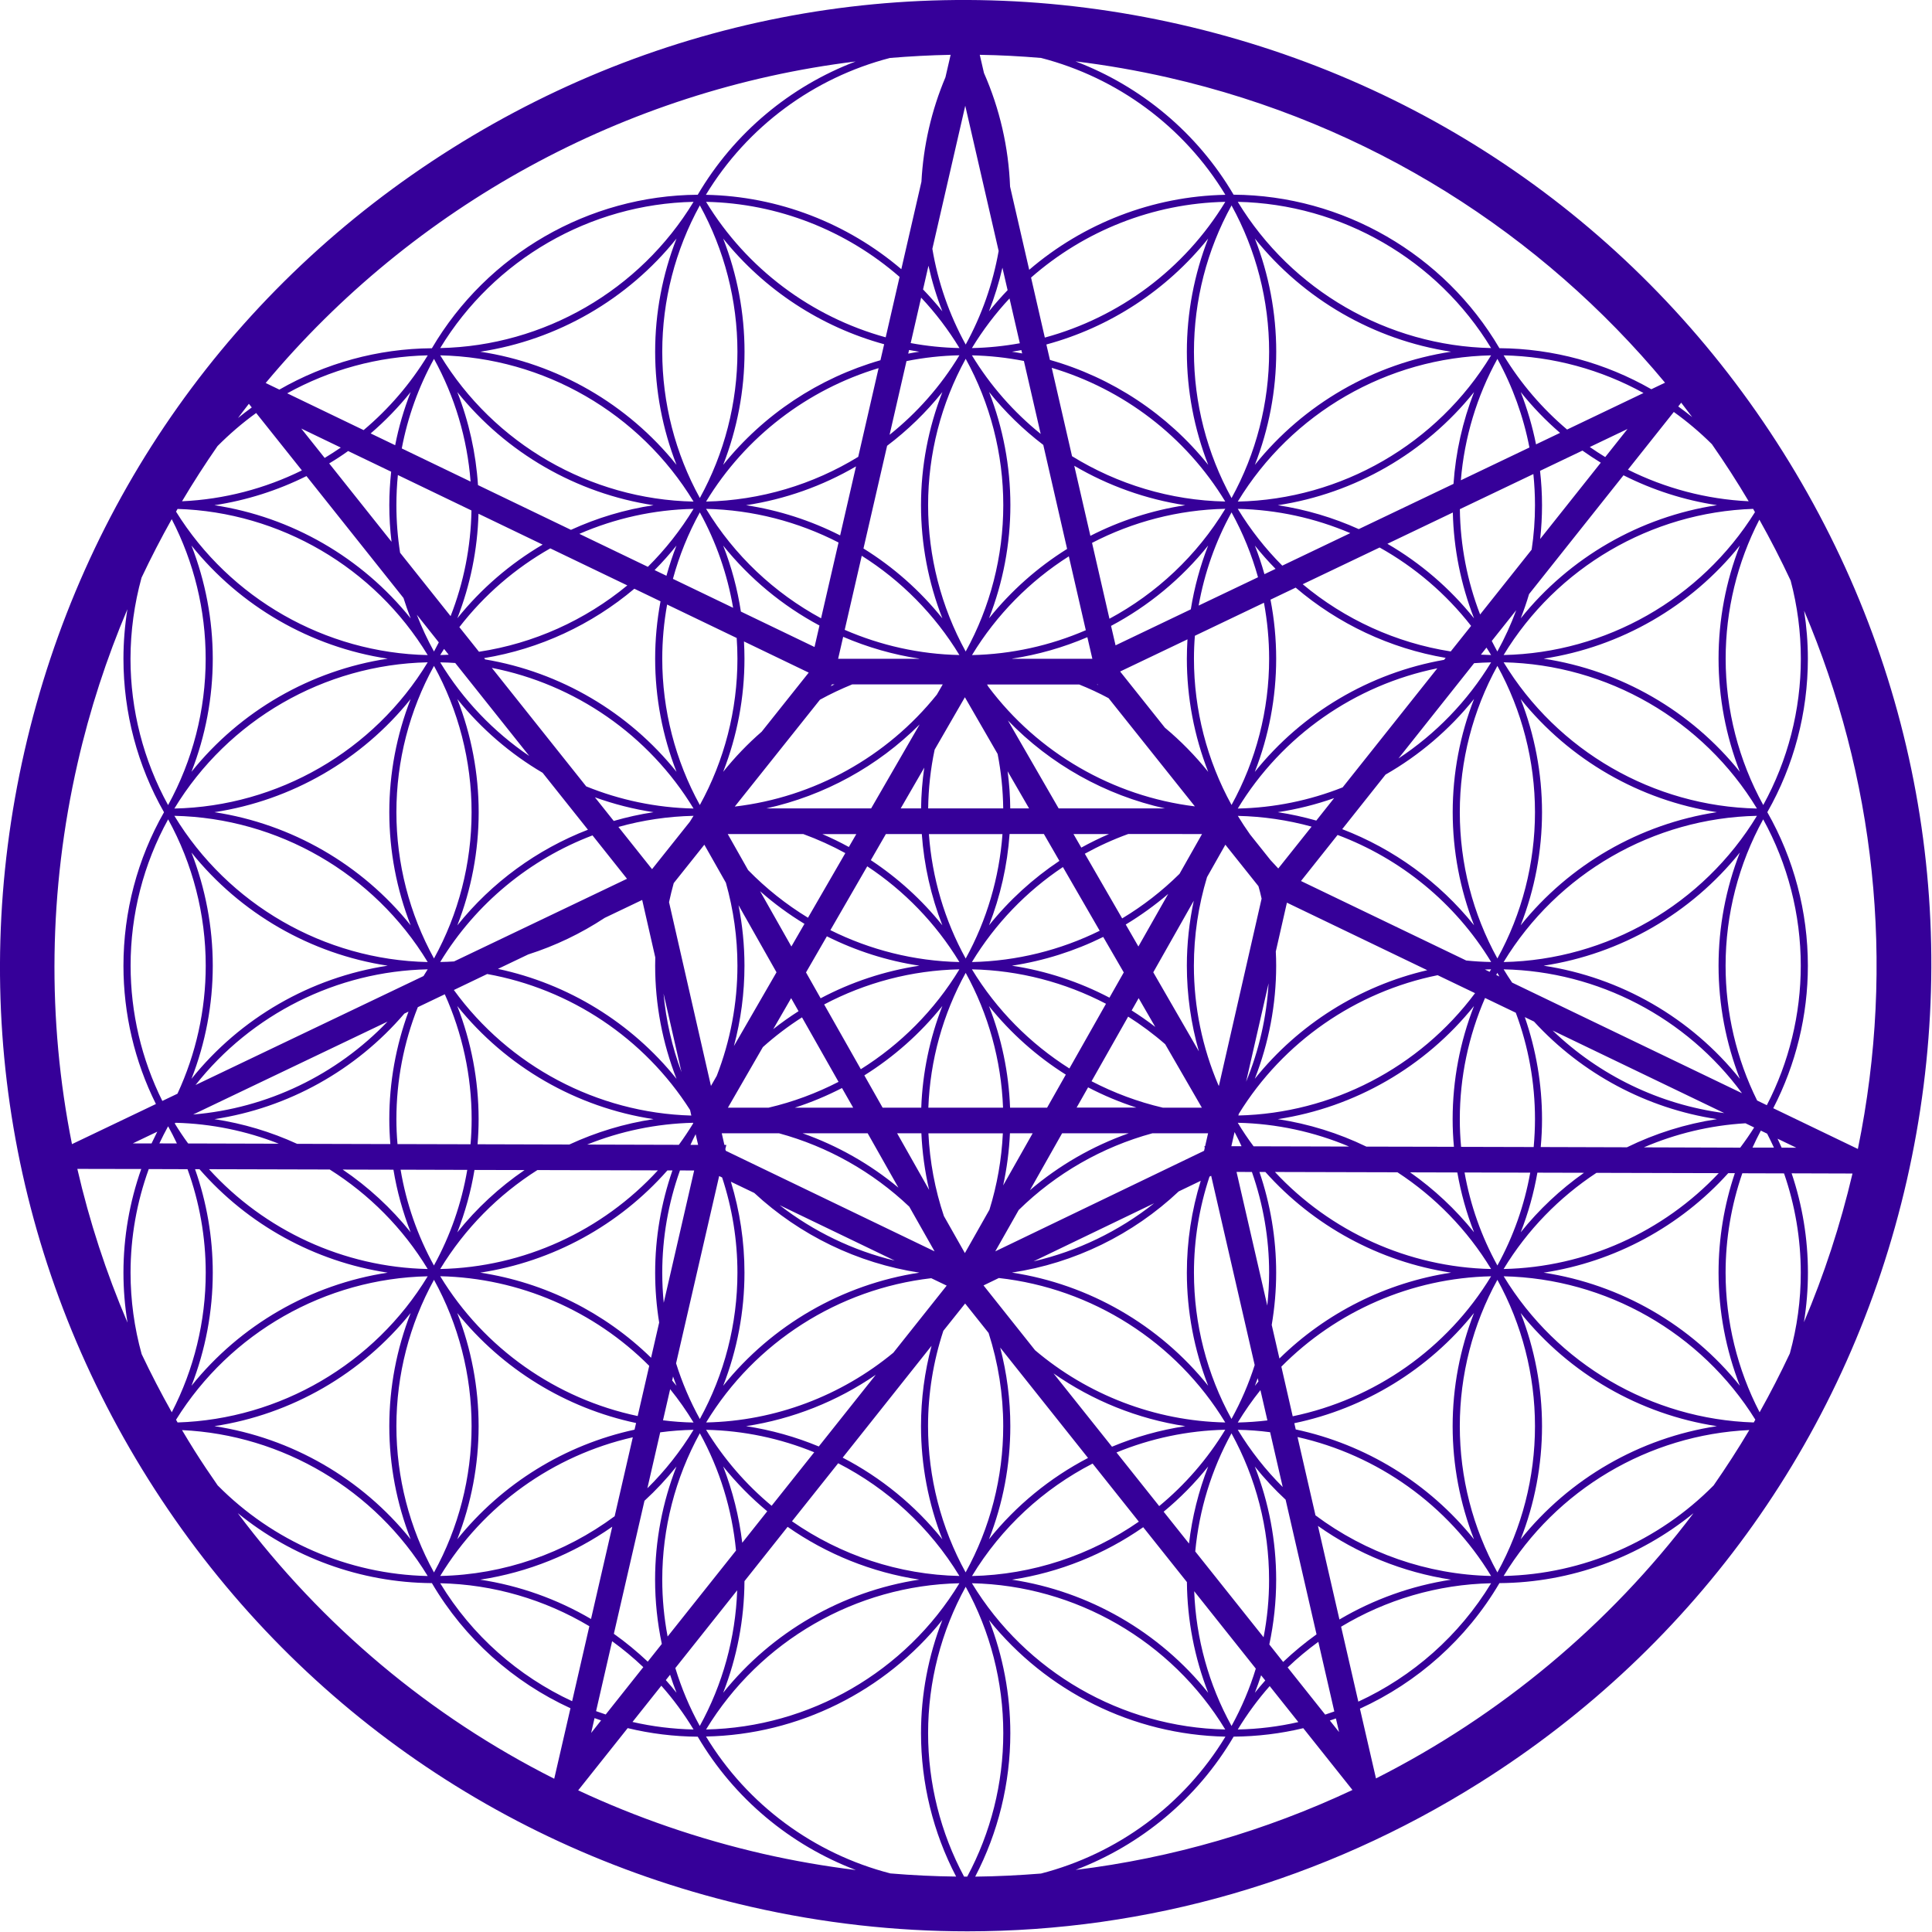 <?xml version="1.0" encoding="utf-8"?>
<!-- Generator: Adobe Illustrator 24.0.0, SVG Export Plug-In . SVG Version: 6.00 Build 0)  -->
<svg version="1.1" id="Слой_1" xmlns="http://www.w3.org/2000/svg" xmlns:xlink="http://www.w3.org/1999/xlink" x="0px" y="0px"
	 viewBox="343 344 313 313" style="enable-background:new 0 0 1000 1000;" xml:space="preserve" fill="#360099">
<g>
	<path d="M631.85,417.22c-22.23-35.37-56.9-59.96-97.63-69.25c-40.73-9.29-82.63-2.16-118,20.07
		c-35.37,22.23-59.96,56.9-69.25,97.63c-9.29,40.73-2.16,82.63,20.07,118c22.23,35.37,56.9,59.96,97.63,69.25
		c11.66,2.66,23.41,3.97,35.07,3.97c29.1,0,57.68-8.17,82.93-24.04c35.37-22.23,59.96-56.9,69.25-97.63
		C661.21,494.49,654.08,452.58,631.85,417.22L631.85,417.22z M634.75,450.71L634.75,450.71c0,8.31-2.11,16.48-6.09,23.71
		c-3.98-7.23-6.09-15.4-6.09-23.71c0-7.86,1.88-15.59,5.46-22.52c1.81,3.22,3.5,6.51,5.07,9.87
		C634.19,442.17,634.75,446.42,634.75,450.71L634.75,450.71z M632.97,563.27L632.97,563.27c-1.53,3.25-3.16,6.43-4.9,9.53
		c-3.6-6.95-5.51-14.72-5.51-22.61c0-5.51,0.93-10.96,2.71-16.11l6.76,0.02c1.78,5.15,2.71,10.59,2.71,16.09
		C634.75,554.62,634.14,559.03,632.97,563.27L632.97,563.27z M586.6,599.32L586.6,599.32c8.49-14,23.51-22.89,39.8-23.64
		c-1.82,3.07-3.76,6.06-5.78,8.97C611.71,593.67,599.52,599.05,586.6,599.32L586.6,599.32z M559.94,624.61L559.94,624.61l-1.49-1.87
		c0.33-0.11,0.65-0.23,0.98-0.34L559.94,624.61L559.94,624.61z M557.69,621.78L557.69,621.78l-6.08-7.64
		c1.57-1.5,3.23-2.88,4.97-4.15l2.59,11.28C558.68,621.45,558.19,621.62,557.69,621.78L557.69,621.78z M439.32,622.35L439.32,622.35
		c0.35,0.13,0.7,0.25,1.06,0.37l-1.61,2.03L439.32,622.35L439.32,622.35z M439.57,621.22L439.57,621.22l2.6-11.33
		c1.77,1.28,3.46,2.69,5.05,4.2l-6.09,7.67C440.61,621.59,440.09,621.41,439.57,621.22L439.57,621.22z M378.26,584.64L378.26,584.64
		c-1.29-1.85-2.55-3.73-3.76-5.65c-0.69-1.09-1.35-2.2-2.01-3.3c16.29,0.76,31.3,9.65,39.8,23.64
		C399.37,599.05,387.17,593.66,378.26,584.64L378.26,584.64z M364.15,550.18L364.15,550.18c0-5.75,1.01-11.43,2.95-16.78l6.28,0.02
		c1.94,5.35,2.95,11.02,2.95,16.77c0,7.89-1.9,15.65-5.5,22.61c-1.74-3.09-3.37-6.24-4.88-9.42
		C364.76,559.09,364.15,554.66,364.15,550.18L364.15,550.18z M365.93,437.59L365.93,437.59c1.52-3.23,3.16-6.39,4.89-9.48
		c3.6,6.95,5.5,14.72,5.5,22.61c0,8.31-2.11,16.48-6.09,23.71c-3.98-7.23-6.09-15.4-6.09-23.71
		C364.15,446.26,364.76,441.84,365.93,437.59L365.93,437.59z M384.5,410.91L384.5,410.91l7.41,9.3c-5.99,2.95-12.59,4.69-19.42,5
		c1.82-3.06,3.74-6.04,5.75-8.94C380.19,414.31,382.28,412.51,384.5,410.91L384.5,410.91z M620.34,415.96L620.34,415.96
		c2.1,3.01,4.09,6.09,5.96,9.25c-6.88-0.33-13.53-2.11-19.56-5.12l7.43-9.35C616.36,412.31,618.42,414.05,620.34,415.96
		L620.34,415.96z M499.7,648.03L499.7,648.03c-0.17,0-0.34,0-0.51,0c-3.82-7.11-5.83-15.12-5.83-23.25c0-8.31,2.11-16.48,6.09-23.71
		c3.98,7.23,6.09,15.4,6.09,23.71C505.54,632.91,503.52,640.91,499.7,648.03L499.7,648.03z M399.4,417.07L399.4,417.07l6.97,3.35
		c-0.19,1.8-0.3,3.6-0.3,5.42c0,1.99,0.12,3.97,0.36,5.93l-10.1-12.69C397.37,418.46,398.4,417.79,399.4,417.07L399.4,417.07z
		 M395.6,418.19L395.6,418.19l-3.79-4.76l6.4,3.08C397.36,417.09,396.49,417.65,395.6,418.19L395.6,418.19z M603.06,418.05
		L603.06,418.05c-0.85-0.52-1.68-1.06-2.5-1.63l6.11-2.92L603.06,418.05L603.06,418.05z M602.34,418.96L602.34,418.96l-9.82,12.36
		c0.2-1.81,0.3-3.63,0.3-5.47c0-1.87-0.11-3.73-0.32-5.57l6.87-3.28C600.34,417.68,601.33,418.34,602.34,418.96L602.34,418.96z
		 M627.12,574.45L627.12,574.45c-16.57-0.52-31.89-9.47-40.51-23.68c16.59,0.35,32.01,9.14,40.77,23.23
		C627.29,574.15,627.2,574.3,627.12,574.45L627.12,574.45z M547.71,609.25L547.71,609.25l-11.07-13.9
		c0.63-6.72,2.62-13.24,5.87-19.14c3.98,7.23,6.09,15.4,6.09,23.71C548.61,603.06,548.3,606.19,547.71,609.25L547.71,609.25z
		 M450.29,599.91L450.29,599.91c0-8.31,2.11-16.48,6.09-23.71c3.23,5.86,5.22,12.33,5.86,19l-11.08,13.93
		C450.59,606.12,450.29,603.02,450.29,599.91L450.29,599.91z M371.52,574.01L371.52,574.01c8.76-14.1,24.18-22.89,40.77-23.24
		c-8.62,14.21-23.95,23.15-40.52,23.68C371.69,574.3,371.6,574.16,371.52,574.01L371.52,574.01z M371.77,426.45L371.77,426.45
		c16.57,0.52,31.9,9.47,40.52,23.68c-16.6-0.35-32.01-9.14-40.77-23.24C371.6,426.74,371.68,426.59,371.77,426.45L371.77,426.45z
		 M407.22,425.85L407.22,425.85c0-1.64,0.08-3.27,0.24-4.89l11.92,5.74c-0.1,5.88-1.25,11.69-3.38,17.12l-8.18-10.27
		C407.42,431,407.22,428.43,407.22,425.85L407.22,425.85z M591.68,425.85L591.68,425.85c0,2.42-0.18,4.82-0.54,7.2l-8.35,10.5
		c-2.09-5.42-3.21-11.2-3.28-17.06l11.91-5.69C591.59,422.47,591.68,424.16,591.68,425.85L591.68,425.85z M621.16,525.31
		L621.16,525.31c-5.09,0.77-10.01,2.32-14.58,4.56l-13.97-0.04c0.14-1.5,0.21-3.01,0.21-4.52c0-5.65-0.96-11.24-2.79-16.53
		l1.49,0.72C599.28,517.96,609.77,523.58,621.16,525.31L621.16,525.31z M594.54,510.95L594.54,510.95l27.8,13.38
		C611.86,522.96,602.1,518.22,594.54,510.95L594.54,510.95z M531.52,588.91L531.52,588.91c2.64-2.18,5.06-4.63,7.22-7.33
		c-1.56,4-2.61,8.2-3.11,12.49L531.52,588.91L531.52,588.91z M463.25,593.94L463.25,593.94c-0.51-4.24-1.55-8.39-3.09-12.36
		c2.14,2.67,4.54,5.1,7.14,7.26L463.25,593.94L463.25,593.94z M408.51,508.21L408.51,508.21l0.67-0.32
		c-2.04,5.55-3.11,11.45-3.11,17.42c0,1.35,0.06,2.7,0.17,4.04l-15.11-0.04c-4.23-1.94-8.74-3.29-13.39-4
		C389.69,523.5,400.65,517.39,408.51,508.21L408.51,508.21z M374.29,524.56L374.29,524.56l31.49-15.05
		C397.53,518.13,386.32,523.56,374.29,524.56L374.29,524.56z M591.47,529.83L591.47,529.83l-11.76-0.03
		c-0.14-1.49-0.21-2.99-0.21-4.49c0-6.78,1.41-13.47,4.09-19.63l4.98,2.39c2.05,5.48,3.11,11.33,3.11,17.24
		C591.68,526.83,591.6,528.33,591.47,529.83L591.47,529.83z M407.22,525.31L407.22,525.31c0-6.24,1.19-12.4,3.47-18.14l4.37-2.09
		c2.85,6.32,4.35,13.23,4.35,20.23c0,1.36-0.06,2.72-0.18,4.07l-11.83-0.03C407.28,528.01,407.22,526.66,407.22,525.31
		L407.22,525.31z M499.36,555.18L499.36,555.18l3.8,4.77c1.56,4.85,2.37,9.95,2.37,15.09c0,8.31-2.11,16.48-6.09,23.7
		c-3.98-7.23-6.09-15.4-6.09-23.7c0-5.27,0.85-10.48,2.48-15.44L499.36,555.18L499.36,555.18z M546.09,529.71L546.09,529.71
		c-0.91-1.22-1.77-2.49-2.56-3.81c6.28,0.13,12.39,1.47,18.04,3.85L546.09,529.71L546.09,529.71z M569.4,533.92L569.4,533.92
		c6.08,3.97,11.3,9.29,15.17,15.67c-13.4-0.28-26.04-6.07-35.02-15.72L569.4,533.92L569.4,533.92z M548.31,555.51L548.31,555.51
		l-4.98-21.65l2.49,0.01c1.83,5.22,2.79,10.74,2.79,16.32C548.61,551.96,548.5,553.74,548.31,555.51L548.31,555.51z M450.29,550.18
		L450.29,550.18c0-5.67,0.98-11.27,2.87-16.56l2.3,0.01l-4.93,21.43C450.37,553.44,450.29,551.81,450.29,550.18L450.29,550.18z
		 M438.12,529.43L438.12,529.43c5.4-2.17,11.2-3.39,17.16-3.53l0.02,0.1c-0.73,1.19-1.5,2.35-2.32,3.47L438.12,529.43L438.12,529.43
		z M449.58,533.61L449.58,533.61c-8.99,9.8-21.73,15.7-35.26,15.98c3.99-6.57,9.41-12.02,15.74-16.03L449.58,533.61L449.58,533.61z
		 M416.75,451.41L416.75,451.41l11.99,15.06c-5.76-3.91-10.71-9.05-14.42-15.16C415.13,451.32,415.94,451.35,416.75,451.41
		L416.75,451.41z M422.68,452.2L422.68,452.2c13.47,2.64,25.44,10.86,32.68,22.79c-6.04-0.13-11.93-1.37-17.39-3.59L422.68,452.2
		L422.68,452.2z M451.08,441.94L451.08,441.94l11.27,5.42c0.08,1.11,0.12,2.23,0.12,3.36c0,8.31-2.11,16.48-6.09,23.7
		c-3.98-7.23-6.09-15.4-6.09-23.7C450.29,447.76,450.56,444.82,451.08,441.94L451.08,441.94z M548.61,450.71L548.61,450.71
		c0,8.31-2.11,16.48-6.09,23.7c-3.98-7.23-6.09-15.4-6.09-23.7c0-1.24,0.05-2.48,0.15-3.71l11.19-5.35
		C548.32,444.63,548.61,447.66,548.61,450.71L548.61,450.71z M584.57,501.04L584.57,501.04c-0.08,0.13-0.16,0.27-0.24,0.4
		l-0.77-0.37C583.9,501.05,584.24,501.04,584.57,501.04L584.57,501.04z M428.57,498.63L428.57,498.63c4.39-1.4,8.56-3.4,12.4-5.93
		l6.07-2.9l2.12,9.31c-0.01,0.45-0.02,0.89-0.02,1.34c0,6.3,1.19,12.52,3.46,18.33c-7.3-9.1-17.57-15.4-28.93-17.81L428.57,498.63
		L428.57,498.63z M524.47,452.79L524.47,452.79l0.21-0.1l10.7-5.11c-0.06,1.04-0.1,2.09-0.1,3.14c0,6.3,1.19,12.52,3.46,18.33
		c-2.11-2.63-4.46-5.02-7.02-7.16L524.47,452.79L524.47,452.79z M499.32,456.96L499.32,456.96l5.3,9.18
		c0.57,2.9,0.87,5.86,0.91,8.83h-12.16c0.04-3.21,0.39-6.4,1.05-9.52L499.32,456.96L499.32,456.96z M516.91,479.12L516.91,479.12
		h5.76c-1.53,0.66-3.03,1.39-4.49,2.2L516.91,479.12L516.91,479.12z M499.32,547.01L499.32,547.01l-3.4-6
		c-1.45-4.31-2.29-8.83-2.51-13.4h12.06c-0.2,4.21-0.93,8.37-2.17,12.37L499.32,547.01L499.32,547.01z M481.22,523.45L481.22,523.45
		h-9.45c2.64-0.85,5.19-1.92,7.64-3.18L481.22,523.45L481.22,523.45z M460.9,479.12L460.9,479.12h12.23
		c2.35,0.86,4.63,1.89,6.82,3.09l-6.05,10.47c-3.53-2.15-6.79-4.74-9.7-7.72L460.9,479.12L460.9,479.12z M537.74,479.12
		L537.74,479.12l-3.65,6.45c-2.81,2.78-5.93,5.2-9.29,7.22l-6.05-10.48c2.25-1.24,4.59-2.31,7.02-3.19H537.74L537.74,479.12z
		 M521.16,494.79L521.16,494.79c-6.37,3.14-13.42,4.91-20.7,5.07c3.78-6.23,8.84-11.45,14.74-15.39L521.16,494.79L521.16,494.79z
		 M525.06,501.54L525.06,501.54l-2.32,4.09c-4.91-2.57-10.25-4.34-15.8-5.18c5.18-0.79,10.16-2.37,14.79-4.66L525.06,501.54
		L525.06,501.54z M473.58,501.54L473.58,501.54l3.38-5.85c4.69,2.35,9.74,3.97,14.99,4.76c-5.63,0.85-11.03,2.65-16,5.28
		L473.58,501.54L473.58,501.54z M498.43,501.04L498.43,501.04c-4.04,6.66-9.55,12.16-15.97,16.18l-5.94-10.49
		C483.2,503.2,490.69,501.2,498.43,501.04L498.43,501.04z M522.18,506.62L522.18,506.62l-5.93,10.48
		c-6.34-4.01-11.79-9.47-15.79-16.06C508.13,501.2,515.55,503.16,522.18,506.62L522.18,506.62z M477.53,494.69L477.53,494.69
		l5.97-10.34c5.98,3.95,11.11,9.22,14.93,15.51C491.08,499.7,483.95,497.89,477.53,494.69L477.53,494.69z M473.33,493.67
		L473.33,493.67l-2.12,3.67l-5.07-8.96C468.38,490.36,470.79,492.13,473.33,493.67L473.33,493.67z M472.37,507.82L472.37,507.82
		c-1.41,0.9-2.78,1.87-4.1,2.91l2.9-5.02L472.37,507.82L472.37,507.82z M460.93,523.45L460.93,523.45l5.66-9.81
		c1.98-1.78,4.11-3.39,6.34-4.82l5.92,10.45c-3.58,1.84-7.38,3.26-11.33,4.18H460.93L460.93,523.45z M495.67,506.98L495.67,506.98
		c-2.05,5.24-3.21,10.81-3.42,16.47h-6.26l-2.96-5.23C487.81,515.23,492.09,511.44,495.67,506.98L495.67,506.98z M499.45,501.61
		L499.45,501.61c3.68,6.68,5.76,14.18,6.05,21.84h-12.1C493.68,515.79,495.76,508.29,499.45,501.61L499.45,501.61z M492.27,527.6
		L492.27,527.6c0.14,3.1,0.56,6.17,1.26,9.18l-5.19-9.18H492.27L492.27,527.6z M506.62,527.6L506.62,527.6h3.68l-4.78,8.45
		C506.12,533.28,506.49,530.45,506.62,527.6L506.62,527.6z M506.64,523.45L506.64,523.45c-0.21-5.66-1.37-11.23-3.42-16.46
		c3.53,4.4,7.75,8.15,12.45,11.11l-3.03,5.35H506.64L506.64,523.45z M519.28,520.16L519.28,520.16c2.51,1.31,5.14,2.41,7.84,3.28
		h-9.7L519.28,520.16L519.28,520.16z M519.84,519.17L519.84,519.17l5.93-10.47c2.1,1.33,4.11,2.82,6,4.47l5.94,10.28h-6.33
		C527.35,522.51,523.48,521.06,519.84,519.17L519.84,519.17z M526.34,507.7L526.34,507.7l1.13-1.99l2.69,4.66
		C528.92,509.41,527.65,508.53,526.34,507.7L526.34,507.7z M527.43,497.34L527.43,497.34l-2.05-3.56c2.42-1.46,4.72-3.12,6.88-4.96
		L527.43,497.34L527.43,497.34z M503.23,493.91L503.23,493.91c1.84-4.72,2.97-9.71,3.33-14.79h5.56l2.51,4.35
		C510.35,486.33,506.49,489.84,503.23,493.91L503.23,493.91z M499.45,499.29L499.45,499.29c-3.42-6.2-5.45-13.09-5.96-20.16h11.92
		C504.89,486.2,502.86,493.09,499.45,499.29L499.45,499.29z M506.67,474.97L506.67,474.97c-0.02-2.02-0.16-4.03-0.43-6.02l3.48,6.02
		H506.67L506.67,474.97z M492.22,474.97L492.22,474.97h-3.3l3.82-6.61C492.42,470.54,492.25,472.75,492.22,474.97L492.22,474.97z
		 M492.34,479.12L492.34,479.12c0.36,5.08,1.49,10.07,3.33,14.79c-3.31-4.13-7.23-7.68-11.59-10.56l2.44-4.23H492.34L492.34,479.12z
		 M480.52,481.22L480.52,481.22c-1.4-0.77-2.83-1.46-4.29-2.09h5.5L480.52,481.22L480.52,481.22z M468.8,501.52L468.8,501.52
		l-6.9,11.95c1.13-4.22,1.71-8.6,1.71-13.02c0-3.3-0.33-6.59-0.96-9.8L468.8,501.52L468.8,501.52z M483.57,527.6L483.57,527.6
		l4.98,8.81c-4.61-3.83-9.87-6.81-15.53-8.81H483.57L483.57,527.6z M515.07,527.6L515.07,527.6h10.8
		c-5.85,2.06-11.29,5.19-16.01,9.22L515.07,527.6L515.07,527.6z M529.84,501.52L529.84,501.52l6.56-11.59
		c-0.73,3.44-1.12,6.97-1.12,10.52c0,4.72,0.67,9.39,1.95,13.88L529.84,501.52L529.84,501.52z M514.51,474.97L514.51,474.97
		l-8.22-14.25c6.89,7.13,15.77,12.11,25.46,14.25H514.51L514.51,474.97z M484.13,474.97L484.13,474.97h-16.98
		c9.4-2.07,18.04-6.81,24.84-13.61L484.13,474.97L484.13,474.97z M457.11,480.85L457.11,480.85l3.49,6.16
		c1.23,4.35,1.87,8.87,1.87,13.43c0,6.13-1.15,12.19-3.35,17.85l-0.94,1.64l-6.79-29.77c0.22-1.04,0.48-2.07,0.76-3.09
		L457.11,480.85L457.11,480.85z M453.41,517.7L453.41,517.7c-1.53-4.09-2.51-8.38-2.91-12.74L453.41,517.7L453.41,517.7z
		 M460.51,530.17L460.51,530.17l0.16-0.68l-0.31,0l-0.43-1.89h9.27c7.91,2.15,15.17,6.25,21.11,11.89l4.1,7.24l-33.82-16.29
		L460.51,530.17L460.51,530.17z M508.04,540.03L508.04,540.03c6.03-5.92,13.51-10.21,21.66-12.43h9.02l-0.48,2.09h-0.12l0.06,0.26
		l-0.11,0.49l-33.83,16.29L508.04,540.03L508.04,540.03z M547.39,489.59L547.39,489.59l-6.92,30.34l-0.08-0.13
		c-2.6-6.08-3.97-12.67-3.97-19.35c0-4.88,0.73-9.72,2.13-14.35l2.97-5.25l5.36,6.72C547.08,488.24,547.24,488.91,547.39,489.59
		L547.39,489.59z M548.52,503.3L548.52,503.3c-0.32,5.49-1.55,10.89-3.64,15.94L548.52,503.3L548.52,503.3z M522.6,457.11
		L522.6,457.11l13.98,17.53c-13.29-1.63-25.42-8.66-33.46-19.39l-0.21-0.36h14.92C519.46,455.54,521.05,456.28,522.6,457.11
		L522.6,457.11z M520.7,454.88L520.7,454.88h0.13l0.08,0.1C520.83,454.95,520.77,454.91,520.7,454.88L520.7,454.88z M495.73,454.88
		L495.73,454.88l-0.95,1.65c-8.08,10.08-19.88,16.64-32.74,18.14l13.8-17.31c1.69-0.93,3.43-1.75,5.22-2.48H495.73L495.73,454.88z
		 M477.58,455.17L477.58,455.17l0.23-0.29h0.38C477.99,454.98,477.79,455.07,477.58,455.17L477.58,455.17z M466.4,462.54
		L466.4,462.54c-2.26,1.96-4.35,4.14-6.24,6.5c2.27-5.81,3.45-12.03,3.45-18.33c0-0.93-0.03-1.86-0.08-2.79l10.47,5.04l0.02,0.01
		L466.4,462.54L466.4,462.54z M487.95,548.23L487.95,548.23c-6.79-1.64-13.15-4.72-18.64-8.98L487.95,548.23L487.95,548.23z
		 M529.98,538.94L529.98,538.94c-5.72,4.52-12.39,7.76-19.54,9.41L529.98,538.94L529.98,538.94z M549.69,498.15L549.69,498.15
		l1.8-7.91l22.74,10.94c-10.97,2.56-20.85,8.75-27.94,17.59c2.27-5.81,3.46-12.03,3.46-18.33
		C549.75,499.68,549.73,498.92,549.69,498.15L549.69,498.15z M537.19,442.11L537.19,442.11c0.94-5.29,2.73-10.4,5.33-15.1
		c1.84,3.33,3.27,6.86,4.29,10.51L537.19,442.11L537.19,442.11z M535.92,442.72L535.92,442.72l-12.19,5.83L523,445.4
		c6.03-3.2,11.4-7.62,15.73-13.02C537.43,435.71,536.49,439.18,535.92,442.72L535.92,442.72z M519.89,450.38L519.89,450.38
		l0.08,0.35h-12.91c-0.04-0.01-0.08-0.01-0.12-0.02c4.23-0.64,8.34-1.82,12.22-3.48L519.89,450.38L519.89,450.38z M491.83,450.73
		L491.83,450.73h-13.05l0.02-0.07l0.8-3.49c3.93,1.69,8.08,2.89,12.36,3.54C491.91,450.72,491.87,450.73,491.83,450.73
		L491.83,450.73z M474.96,448.82L474.96,448.82l-11.93-5.74c-0.56-3.66-1.52-7.25-2.87-10.69c4.3,5.36,9.62,9.75,15.6,12.95
		L474.96,448.82L474.96,448.82z M461.77,442.47L461.77,442.47l-9.75-4.69c1.02-3.75,2.48-7.36,4.36-10.77
		C459.03,431.82,460.85,437.06,461.77,442.47L461.77,442.47z M448.88,475.58L448.88,475.58c-2.19,0.33-4.34,0.81-6.45,1.42
		l-3.05-3.83C442.44,474.27,445.62,475.09,448.88,475.58L448.88,475.58z M455.36,476.17L455.36,476.17c-0.2,0.32-0.39,0.64-0.6,0.96
		l-6.12,7.68l-0.22-0.27l-5.23-6.57C447.12,476.87,451.21,476.26,455.36,476.17L455.36,476.17z M444.58,486.37L444.58,486.37
		l-28.02,13.39c-0.74,0.05-1.49,0.08-2.24,0.09c5.77-9.5,14.54-16.66,24.67-20.51L444.58,486.37L444.58,486.37z M421.93,501.8
		L421.93,501.8c13.43,2.41,25.44,10.36,32.87,22.03l0.2,0.9c-15.29-0.43-29.55-8.04-38.47-20.34L421.93,501.8L421.93,501.8z
		 M455.7,527.75L455.7,527.75l0.4,1.73l-1.24,0C455.12,528.89,455.41,528.32,455.7,527.75L455.7,527.75z M459.51,534.53
		L459.51,534.53l0.48,0.23c1.63,4.95,2.48,10.15,2.48,15.42c0,8.31-2.11,16.48-6.09,23.71c-1.58-2.87-2.87-5.89-3.85-9.02
		L459.51,534.53L459.51,534.53z M463.61,550.18L463.61,550.18c0-5.01-0.75-9.98-2.2-14.73l3.79,1.82
		c7.38,6.84,16.72,11.38,26.75,12.91c-12.49,1.9-23.88,8.47-31.79,18.33C462.43,562.7,463.61,556.48,463.61,550.18L463.61,550.18z
		 M533.96,537.02L533.96,537.02l3.57-1.72c-1.48,4.79-2.25,9.81-2.25,14.87c0,6.3,1.19,12.52,3.45,18.33
		c-7.91-9.86-19.3-16.43-31.79-18.33C517.1,548.64,526.53,544.01,533.96,537.02L533.96,537.02z M536.43,550.18L536.43,550.18
		c0-5.31,0.86-10.57,2.52-15.56l0.27-0.13l7.05,30.66c-0.96,3.02-2.22,5.95-3.76,8.73C538.53,566.66,536.43,558.49,536.43,550.18
		L536.43,550.18z M542.49,529.7L542.49,529.7l0.52-2.3c0.4,0.76,0.78,1.53,1.13,2.3L542.49,529.7L542.49,529.7z M543.69,524.46
		L543.69,524.46c7.2-11.7,18.98-19.79,32.22-22.47l6.06,2.91c-8.99,12.06-23.17,19.47-38.34,19.82L543.69,524.46L543.69,524.46z
		 M580.54,499.61L580.54,499.61l-26.77-12.88l5.93-7.46c10.22,3.83,19.07,11.01,24.88,20.58
		C583.22,499.83,581.87,499.75,580.54,499.61L580.54,499.61z M550.09,484.7L550.09,484.7c-0.43-0.45-0.85-0.9-1.26-1.36l-3.31-4.15
		c-0.7-0.98-1.35-1.98-1.98-3.01c4.08,0.09,8.09,0.68,11.95,1.74L550.09,484.7L550.09,484.7z M550.01,475.58L550.01,475.58
		c3.12-0.47,6.18-1.24,9.13-2.28l-2.89,3.64C554.21,476.36,552.13,475.9,550.01,475.58L550.01,475.58z M543.53,474.99L543.53,474.99
		c7.18-11.83,19.01-20.02,32.33-22.72l-15.34,19.29C555.17,473.68,549.43,474.87,543.53,474.99L543.53,474.99z M581.82,451.44
		L581.82,451.44c0.91-0.07,1.83-0.11,2.75-0.13c-3.84,6.32-9,11.61-15.01,15.57L581.82,451.44L581.82,451.44z M582.92,450.06
		L582.92,450.06l0.9-1.14c0.26,0.4,0.51,0.79,0.75,1.2C584.02,450.11,583.47,450.09,582.92,450.06L582.92,450.06z M576.95,450.9
		L576.95,450.9c-12.04,2.11-22.99,8.58-30.66,18.15c2.27-5.81,3.46-12.03,3.46-18.33c0-3.22-0.31-6.43-0.92-9.57l4.08-1.95
		c6.89,5.88,15.29,9.85,24.3,11.38L576.95,450.9L576.95,450.9z M547.85,437.02L547.85,437.02c-0.44-1.57-0.96-3.12-1.55-4.63
		c1.06,1.32,2.18,2.58,3.35,3.77L547.85,437.02L547.85,437.02z M522.74,444.24L522.74,444.24l-2.82-12.29
		c6.59-3.42,13.97-5.36,21.59-5.52C536.89,434.04,530.36,440.14,522.74,444.24L522.74,444.24z M518.91,446.1L518.91,446.1
		c-5.76,2.49-12.01,3.89-18.44,4.03c3.98-6.56,9.39-12,15.69-16L518.91,446.1L518.91,446.1z M479.85,446.04L479.85,446.04l2.76-12
		c6.36,4.01,11.81,9.48,15.82,16.08C491.95,449.99,485.65,448.56,479.85,446.04L479.85,446.04z M476.02,444.17L476.02,444.17
		c-7.56-4.1-14.05-10.17-18.63-17.73c7.57,0.16,14.9,2.08,21.46,5.45L476.02,444.17L476.02,444.17z M450.97,437.28L450.97,437.28
		l-1.92-0.92c1.25-1.26,2.43-2.58,3.54-3.97C451.97,433.99,451.43,435.62,450.97,437.28L450.97,437.28z M450.01,441.42
		L450.01,441.42c-0.57,3.05-0.87,6.16-0.87,9.29c0,6.3,1.19,12.52,3.46,18.33c-7.74-9.65-18.82-16.16-31-18.21l-0.17-0.21
		c9.01-1.48,17.42-5.41,24.34-11.24L450.01,441.42L450.01,441.42z M414.32,450.12L414.32,450.12c0.2-0.33,0.41-0.66,0.62-0.99
		l0.75,0.94C415.23,450.1,414.78,450.11,414.32,450.12L414.32,450.12z M430.91,469.2L430.91,469.2l7.34,9.22
		c-8.23,3.19-15.57,8.52-21.16,15.5c2.27-5.81,3.46-12.03,3.46-18.33c0-6.3-1.19-12.52-3.46-18.33
		C420.96,462.07,425.65,466.11,430.91,469.2L430.91,469.2z M448.88,525.31L448.88,525.31c-4.75,0.72-9.34,2.12-13.64,4.11
		l-14.87-0.04c0.11-1.35,0.17-2.71,0.17-4.07c0-6.3-1.19-12.52-3.46-18.33C425,516.85,436.39,523.42,448.88,525.31L448.88,525.31z
		 M427.98,533.56L427.98,533.56c-4.08,2.79-7.76,6.18-10.89,10.09c1.27-3.26,2.21-6.65,2.78-10.11L427.98,533.56L427.98,533.56z
		 M451.12,533.62L451.12,533.62l0.82,0c-1.84,5.3-2.8,10.9-2.8,16.56c0,2.72,0.22,5.42,0.65,8.08l-1.31,5.71
		c-7.52-7.34-17.22-12.2-27.68-13.79C432.53,548.4,443.3,542.5,451.12,533.62L451.12,533.62z M452.04,567.01L452.04,567.01
		c0.18,0.5,0.36,1,0.56,1.5c-0.23-0.29-0.47-0.58-0.7-0.86L452.04,567.01L452.04,567.01z M493.87,551.08L493.87,551.08l2.5,1.2
		l-8.64,10.87c-8.45,6.98-19.12,11.07-30.33,11.3C465.3,561.41,478.88,552.81,493.87,551.08L493.87,551.08z M502.34,552.25
		L502.34,552.25l2.48-1.2c15.07,1.67,28.73,10.3,36.68,23.4c-11.42-0.24-22.29-4.48-30.81-11.7L502.34,552.25L502.34,552.25z
		 M546.76,567.28L546.76,567.28l0.12,0.52c-0.2,0.24-0.39,0.48-0.58,0.72C546.46,568.1,546.61,567.69,546.76,567.28L546.76,567.28z
		 M549.03,558.65L549.03,558.65c0.47-2.79,0.72-5.62,0.72-8.47c0-5.57-0.93-11.09-2.71-16.31l0.96,0
		c7.8,8.74,18.47,14.55,30.09,16.31c-10.52,1.6-20.27,6.51-27.81,13.91L549.03,558.65L549.03,558.65z M571.45,533.93L571.45,533.93
		l7.65,0.02c0.58,3.32,1.48,6.57,2.71,9.69C578.81,539.91,575.32,536.65,571.45,533.93L571.45,533.93z M564.36,529.76L564.36,529.76
		c-4.5-2.18-9.34-3.69-14.35-4.45c12.49-1.9,23.88-8.47,31.79-18.33c-2.27,5.81-3.46,12.03-3.46,18.33c0,1.5,0.07,3,0.21,4.48
		L564.36,529.76L564.36,529.76z M560.45,478.33L560.45,478.33l7.02-8.84c5.46-3.12,10.34-7.27,14.34-12.25
		c-2.27,5.81-3.46,12.03-3.46,18.33c0,6.3,1.19,12.52,3.46,18.33C576.17,486.88,568.76,481.52,560.45,478.33L560.45,478.33z
		 M578.03,449.54L578.03,449.54c-8.87-1.39-17.16-5.19-23.98-10.89l12.46-5.95c5.69,3.18,10.75,7.48,14.82,12.7L578.03,449.54
		L578.03,449.54z M550.74,435.64L550.74,435.64c-2.73-2.74-5.16-5.82-7.21-9.2c6.35,0.13,12.53,1.5,18.23,3.93L550.74,435.64
		L550.74,435.64z M519.65,430.81L519.65,430.81l-2.61-11.35c5.5,3.23,11.6,5.42,17.98,6.39
		C529.63,426.67,524.44,428.36,519.65,430.81L519.65,430.81z M515.88,432.93L515.88,432.93c-4.79,2.99-9.07,6.78-12.65,11.24
		c2.27-5.81,3.46-12.03,3.46-18.33c0-6.3-1.19-12.52-3.45-18.33c2.58,3.22,5.54,6.1,8.78,8.57L515.88,432.93L515.88,432.93z
		 M499.45,449.55L499.45,449.55c-3.98-7.23-6.09-15.4-6.09-23.71s2.11-16.48,6.09-23.71c3.98,7.23,6.09,15.4,6.09,23.71
		C505.54,434.15,503.43,442.33,499.45,449.55L499.45,449.55z M492.21,425.85L492.21,425.85c0,6.3,1.19,12.52,3.46,18.33
		c-3.61-4.5-7.94-8.32-12.78-11.32l3.83-16.64c3.31-2.5,6.33-5.42,8.95-8.7C493.4,413.33,492.21,419.55,492.21,425.85L492.21,425.85
		z M479.11,430.74L479.11,430.74c-4.76-2.41-9.9-4.08-15.24-4.89c6.32-0.96,12.36-3.11,17.81-6.29L479.11,430.74L479.11,430.74z
		 M447.96,435.83L447.96,435.83l-11.1-5.34c5.78-2.51,12.05-3.92,18.5-4.05C453.26,429.89,450.77,433.04,447.96,435.83
		L447.96,435.83z M444.63,438.84L444.63,438.84c-6.85,5.65-15.16,9.41-24.03,10.75l-3.18-3.99c4.04-5.23,9.07-9.55,14.73-12.76
		L444.63,438.84L444.63,438.84z M419.4,475.58L419.4,475.58c0,8.31-2.11,16.48-6.09,23.7c-3.98-7.23-6.09-15.4-6.09-23.7
		s2.11-16.48,6.09-23.7C417.29,459.1,419.4,467.27,419.4,475.58L419.4,475.58z M418.7,533.53L418.7,533.53
		c-0.92,5.42-2.74,10.67-5.4,15.49c-2.66-4.83-4.49-10.08-5.4-15.52L418.7,533.53L418.7,533.53z M448.18,565.28L448.18,565.28
		l-1.87,8.13c-13.18-2.78-24.87-10.92-31.99-22.65C427.16,551.04,439.29,556.36,448.18,565.28L448.18,565.28z M451.57,569.06
		L451.57,569.06c1.38,1.7,2.64,3.5,3.79,5.4c-1.67-0.03-3.32-0.15-4.95-0.36L451.57,569.06L451.57,569.06z M484.88,566.73
		L484.88,566.73l-9.23,11.61c-3.76-1.56-7.71-2.67-11.78-3.29C471.46,573.89,478.64,571.02,484.88,566.73L484.88,566.73z
		 M493.92,562.03L493.92,562.03c-1.13,4.23-1.71,8.61-1.71,13.02c0,6.3,1.19,12.52,3.46,18.33c-4.43-5.52-9.95-10.01-16.15-13.23
		L493.92,562.03L493.92,562.03z M506.68,575.05L506.68,575.05c0-4.31-0.56-8.59-1.64-12.73l14.23,17.88
		c-6.16,3.21-11.64,7.68-16.05,13.18C505.5,587.57,506.68,581.34,506.68,575.05L506.68,575.05z M513.68,566.5L513.68,566.5
		c6.32,4.42,13.62,7.38,21.35,8.55c-4.11,0.62-8.1,1.75-11.88,3.33L513.68,566.5L513.68,566.5z M543.53,574.46L543.53,574.46
		c1.12-1.84,2.34-3.59,3.67-5.25l1.13,4.91C546.75,574.31,545.14,574.42,543.53,574.46L543.53,574.46z M550.59,565.41L550.59,565.41
		c8.9-9,21.09-14.37,33.98-14.64c-7.14,11.77-18.89,19.93-32.14,22.68L550.59,565.41L550.59,565.41z M580.27,533.95L580.27,533.95
		l10.64,0.03c-0.94,5.26-2.73,10.35-5.32,15.04C583,544.32,581.2,539.23,580.27,533.95L580.27,533.95z M585.4,501.95L585.4,501.95
		c0.06-0.11,0.13-0.23,0.19-0.34c0.11,0.2,0.22,0.39,0.32,0.59L585.4,501.95L585.4,501.95z M579.5,475.58L579.5,475.58
		c0-8.31,2.11-16.48,6.09-23.7c3.98,7.23,6.09,15.4,6.09,23.7s-2.11,16.48-6.09,23.7C581.6,492.06,579.5,483.89,579.5,475.58
		L579.5,475.58z M567.77,432.1L567.77,432.1l10.6-5.07c0.14,5.89,1.31,11.7,3.44,17.15C577.89,439.29,573.11,435.2,567.77,432.1
		L567.77,432.1z M563.13,429.72L563.13,429.72c-4.15-1.87-8.56-3.18-13.11-3.87c12.49-1.9,23.88-8.47,31.79-18.33
		c-1.85,4.74-2.98,9.76-3.33,14.87L563.13,429.72L563.13,429.72z M516.68,417.91L516.68,417.91l-3.29-14.32
		c11.58,3.45,21.7,11.1,28.11,21.66C532.61,425.07,524.06,422.46,516.68,417.91L516.68,417.91z M511.6,414.3L511.6,414.3
		c-4.37-3.53-8.15-7.81-11.14-12.73c2.85,0.06,5.67,0.37,8.42,0.91L511.6,414.3L511.6,414.3z M487.12,414.44L487.12,414.44
		l2.74-11.94c2.8-0.56,5.67-0.88,8.57-0.94C495.41,406.56,491.56,410.89,487.12,414.44L487.12,414.44z M482.04,418.01L482.04,418.01
		c-7.33,4.49-15.82,7.06-24.65,7.25c6.38-10.52,16.44-18.15,27.95-21.62L482.04,418.01L482.04,418.01z M435.5,429.84L435.5,429.84
		l-15.06-7.25c-0.34-5.18-1.47-10.27-3.35-15.07c7.91,9.86,19.3,16.43,31.79,18.33C444.23,426.55,439.73,427.9,435.5,429.84
		L435.5,429.84z M430.91,432.23L430.91,432.23c-5.25,3.09-9.95,7.12-13.82,11.94c2.1-5.38,3.27-11.12,3.43-16.94L430.91,432.23
		L430.91,432.23z M406.07,475.58L406.07,475.58c0,6.3,1.19,12.52,3.46,18.33c-7.91-9.86-19.31-16.43-31.79-18.33
		c12.49-1.9,23.88-8.47,31.79-18.33C407.26,463.06,406.07,469.28,406.07,475.58L406.07,475.58z M406.74,533.5L406.74,533.5
		c0.57,3.47,1.51,6.87,2.79,10.14c-3.16-3.94-6.88-7.36-11.01-10.16L406.74,533.5L406.74,533.5z M446.05,574.54L446.05,574.54
		l-0.25,1.08c-11.27,2.44-21.46,8.72-28.72,17.76c2.27-5.81,3.46-12.03,3.46-18.33c0-6.3-1.19-12.52-3.46-18.33
		C424.4,565.83,434.68,572.13,446.05,574.54L446.05,574.54z M457.39,575.64L457.39,575.64c6.09,0.13,12.02,1.39,17.52,3.64
		l-6.9,8.67C463.86,584.5,460.26,580.36,457.39,575.64L457.39,575.64z M478.79,581.06L478.79,581.06
		c7.99,4.1,14.85,10.37,19.64,18.26c-9.83-0.2-19.25-3.38-27.12-8.86L478.79,581.06L478.79,581.06z M520.01,581.11L520.01,581.11
		l7.49,9.41c-7.85,5.45-17.24,8.6-27.03,8.81C505.23,591.46,512.05,585.21,520.01,581.11L520.01,581.11z M523.88,579.31
		L523.88,579.31c5.53-2.27,11.5-3.55,17.62-3.68c-2.88,4.75-6.52,8.92-10.7,12.37L523.88,579.31L523.88,579.31z M552.69,574.57
		L552.69,574.57c11.43-2.38,21.77-8.7,29.11-17.85c-2.27,5.81-3.46,12.03-3.46,18.33c0,6.3,1.19,12.52,3.46,18.33
		c-7.29-9.09-17.54-15.38-28.88-17.8L552.69,574.57L552.69,574.57z M592.07,533.98L592.07,533.98l7.55,0.02
		c-3.82,2.7-7.28,5.94-10.25,9.64C590.59,540.52,591.49,537.29,592.07,533.98L592.07,533.98z M592.82,475.58L592.82,475.58
		c0-6.3-1.19-12.52-3.46-18.33c7.91,9.86,19.3,16.43,31.79,18.33c-12.49,1.9-23.88,8.47-31.79,18.33
		C591.64,488.1,592.82,481.88,592.82,475.58L592.82,475.58z M584.68,447.84L584.68,447.84l3.96-4.98c-0.85,2.3-1.87,4.54-3.06,6.69
		C585.28,448.99,584.97,448.42,584.68,447.84L584.68,447.84z M579.67,421.81L579.67,421.81c0.57-6.9,2.58-13.62,5.92-19.67
		c2.47,4.49,4.22,9.34,5.19,14.36L579.67,421.81L579.67,421.81z M543.53,425.26L543.53,425.26c8.71-14.36,24.27-23.34,41.04-23.69
		C575.86,415.93,560.3,424.91,543.53,425.26L543.53,425.26z M535.28,400.98L535.28,400.98c0,6.3,1.19,12.52,3.46,18.33
		c-6.59-8.22-15.59-14.15-25.64-17l-0.58-2.5c10.27-2.78,19.5-8.79,26.21-17.16C536.47,388.46,535.28,394.68,535.28,400.98
		L535.28,400.98z M542.52,377.28L542.52,377.28c3.98,7.23,6.09,15.4,6.09,23.71c0,8.31-2.11,16.48-6.09,23.7
		c-3.98-7.23-6.09-15.4-6.09-23.7C536.43,392.67,538.53,384.5,542.52,377.28L542.52,377.28z M508.6,401.26L508.6,401.26
		c-0.55-0.1-1.1-0.2-1.66-0.28c0.51-0.08,1.02-0.16,1.53-0.26L508.6,401.26L508.6,401.26z M500.46,400.39L500.46,400.39
		c1.77-2.91,3.81-5.6,6.09-8.04l1.67,7.26C505.68,400.07,503.08,400.34,500.46,400.39L500.46,400.39z M491.95,400.98L491.95,400.98
		c-0.61,0.09-1.21,0.19-1.81,0.31l0.14-0.59C490.83,400.8,491.39,400.9,491.95,400.98L491.95,400.98z M490.54,399.58L490.54,399.58
		l1.69-7.36c2.33,2.47,4.41,5.21,6.21,8.17C495.76,400.33,493.12,400.06,490.54,399.58L490.54,399.58z M485.64,402.36L485.64,402.36
		c-9.98,2.87-18.93,8.78-25.48,16.95c2.27-5.81,3.46-12.03,3.46-18.33c0-6.3-1.19-12.52-3.46-18.33
		c6.68,8.34,15.86,14.32,26.08,17.12L485.64,402.36L485.64,402.36z M462.47,400.98L462.47,400.98c0,8.31-2.11,16.48-6.09,23.7
		c-3.98-7.23-6.09-15.4-6.09-23.7c0-8.31,2.11-16.48,6.09-23.71C460.36,384.5,462.47,392.67,462.47,400.98L462.47,400.98z
		 M414.32,401.57L414.32,401.57c16.77,0.35,32.33,9.33,41.04,23.69C438.59,424.91,423.03,415.93,414.32,401.57L414.32,401.57z
		 M419.24,422.02L419.24,422.02l-11.15-5.37c0.96-5.07,2.72-9.98,5.22-14.51C416.68,408.25,418.7,415.04,419.24,422.02
		L419.24,422.02z M414.09,448.07L414.09,448.07c-0.25,0.5-0.51,0.99-0.78,1.48c-1.06-1.92-1.99-3.91-2.78-5.96L414.09,448.07
		L414.09,448.07z M371.25,474.99L371.25,474.99c8.71-14.36,24.27-23.34,41.04-23.69C403.58,465.66,388.02,474.64,371.25,474.99
		L371.25,474.99z M412.29,499.86L412.29,499.86c-16.77-0.35-32.33-9.33-41.04-23.69C388.02,476.52,403.58,485.5,412.29,499.86
		L412.29,499.86z M411.61,502.13L411.61,502.13l-36.93,17.65c9.04-11.45,22.86-18.44,37.61-18.74
		C412.07,501.41,411.84,501.77,411.61,502.13L411.61,502.13z M371.3,525.99L371.3,525.99l0.18-0.09c5.79,0.15,11.43,1.32,16.69,3.39
		l-14.69-0.04C372.71,528.21,371.99,527.12,371.3,525.99L371.3,525.99z M396.42,533.47L396.42,533.47
		c6.38,4.02,11.85,9.49,15.87,16.12c-13.61-0.28-26.43-6.25-35.43-16.17L396.42,533.47L396.42,533.47z M419.4,575.05L419.4,575.05
		c0,8.31-2.11,16.48-6.09,23.7c-3.98-7.23-6.09-15.4-6.09-23.7c0-8.31,2.11-16.48,6.09-23.71
		C417.29,558.57,419.4,566.74,419.4,575.05L419.4,575.05z M445.52,576.85L445.52,576.85l-2.94,12.79
		c-8.09,5.99-17.94,9.47-28.26,9.68C421.29,587.83,432.66,579.78,445.52,576.85L445.52,576.85z M449.96,576.05L449.96,576.05
		c1.78-0.24,3.58-0.37,5.4-0.41c-2.12,3.49-4.64,6.67-7.48,9.47L449.96,576.05L449.96,576.05z M462.43,601.64L462.43,601.64
		c-0.27,7.71-2.35,15.26-6.06,21.98c-1.65-2.98-2.97-6.13-3.96-9.38L462.43,601.64L462.43,601.64z M463.61,600.16L463.61,600.16
		l6.99-8.8c6.32,4.42,13.63,7.38,21.35,8.55c-12.49,1.9-23.88,8.47-31.79,18.33C462.4,612.51,463.58,606.37,463.61,600.16
		L463.61,600.16z M528.21,591.42L528.21,591.42l7.08,8.89c0.05,6.16,1.23,12.25,3.45,17.94c-7.91-9.86-19.3-16.43-31.79-18.33
		C514.63,598.75,521.91,595.81,528.21,591.42L528.21,591.42z M536.47,601.79L536.47,601.79l9.98,12.54
		c-0.98,3.22-2.3,6.33-3.93,9.29C538.83,616.94,536.76,609.45,536.47,601.79L536.47,601.79z M548.77,576.03L548.77,576.03l2.04,8.88
		c-2.77-2.76-5.22-5.87-7.28-9.27C545.29,575.67,547.04,575.8,548.77,576.03L548.77,576.03z M553.21,576.81L553.21,576.81
		c12.93,2.9,24.36,10.97,31.36,22.51c-10.39-0.22-20.32-3.75-28.45-9.82L553.21,576.81L553.21,576.81z M579.5,575.05L579.5,575.05
		c0-8.31,2.11-16.48,6.09-23.71c3.98,7.23,6.09,15.4,6.09,23.71c0,8.31-2.11,16.48-6.09,23.7
		C581.6,591.53,579.5,583.35,579.5,575.05L579.5,575.05z M601.64,534.01L601.64,534.01l19.81,0.05
		c-8.97,9.53-21.53,15.25-34.85,15.53C590.44,543.26,595.62,537.97,601.64,534.01L601.64,534.01z M609.32,529.88L609.32,529.88
		c5.17-2.22,10.73-3.56,16.46-3.9l1.41,0.68c-0.71,1.12-1.46,2.21-2.26,3.27L609.32,529.88L609.32,529.88z M587.98,503.19
		L587.98,503.19c-0.48-0.7-0.94-1.42-1.38-2.15c15.31,0.32,29.62,7.83,38.62,20.07L587.98,503.19L587.98,503.19z M627.64,476.17
		L627.64,476.17c-8.71,14.36-24.27,23.34-41.04,23.69C595.31,485.5,610.87,476.52,627.64,476.17L627.64,476.17z M586.6,451.3
		L586.6,451.3c16.77,0.35,32.33,9.33,41.04,23.69C610.87,474.64,595.31,465.66,586.6,451.3L586.6,451.3z M627.32,426.97
		L627.32,426.97c-8.77,14.05-24.16,22.81-40.72,23.15c8.6-14.18,23.89-23.12,40.42-23.68C627.12,426.62,627.22,426.8,627.32,426.97
		L627.32,426.97z M589.37,444.18L589.37,444.18c0.5-1.29,0.96-2.6,1.35-3.93L606.02,421c4.73,2.39,9.84,4.04,15.15,4.84
		C608.67,427.74,597.28,434.31,589.37,444.18L589.37,444.18z M591.85,415.99L591.85,415.99c-0.58-2.89-1.41-5.73-2.48-8.47
		c1.93,2.41,4.06,4.62,6.37,6.61L591.85,415.99L591.85,415.99z M546.3,419.31L546.3,419.31c2.27-5.81,3.46-12.03,3.46-18.33
		c0-6.3-1.19-12.52-3.46-18.33c7.91,9.86,19.3,16.43,31.79,18.33C565.6,402.88,554.21,409.45,546.3,419.31L546.3,419.31z
		 M512.27,398.69L512.27,398.69l-2.23-9.72c8.62-7.57,19.75-12.03,31.47-12.27C534.89,387.61,524.32,395.42,512.27,398.69
		L512.27,398.69z M506.24,391.01L506.24,391.01c-1.05,1.09-2.06,2.24-3.02,3.43c0.9-2.3,1.63-4.66,2.18-7.07L506.24,391.01
		L506.24,391.01z M499.45,399.82L499.45,399.82c-2.66-4.83-4.49-10.08-5.4-15.51l5.33-23.18l5.41,23.53
		C503.85,389.97,502.05,395.09,499.45,399.82L499.45,399.82z M493.42,387.05L493.42,387.05c0.56,2.52,1.31,4.99,2.25,7.39
		c-0.99-1.24-2.04-2.42-3.13-3.55L493.42,387.05L493.42,387.05z M486.49,398.65L486.49,398.65c-11.99-3.3-22.51-11.09-29.1-21.95
		c11.67,0.24,22.75,4.66,31.35,12.16L486.49,398.65L486.49,398.65z M449.14,400.98L449.14,400.98c0,6.3,1.19,12.52,3.46,18.33
		c-7.91-9.86-19.3-16.43-31.79-18.33c12.49-1.9,23.88-8.47,31.79-18.33C450.33,388.46,449.14,394.68,449.14,400.98L449.14,400.98z
		 M407.02,416.13L407.02,416.13l-3.97-1.91c2.35-2.02,4.52-4.26,6.48-6.7C408.44,410.31,407.59,413.19,407.02,416.13L407.02,416.13z
		 M408.37,440.88L408.37,440.88c0.35,1.11,0.73,2.21,1.16,3.3c-7.91-9.86-19.3-16.43-31.79-18.33c5.22-0.79,10.25-2.4,14.91-4.72
		L408.37,440.88L408.37,440.88z M405.81,450.71L405.81,450.71c-12.49,1.9-23.88,8.47-31.79,18.33c2.27-5.81,3.45-12.03,3.45-18.33
		s-1.19-12.52-3.45-18.33C381.93,442.25,393.32,448.82,405.81,450.71L405.81,450.71z M405.81,500.45L405.81,500.45
		c-12.49,1.9-23.88,8.47-31.79,18.33c2.27-5.81,3.45-12.03,3.45-18.33c0-6.3-1.19-12.52-3.45-18.33
		C381.93,491.98,393.32,498.55,405.81,500.45L405.81,500.45z M375.32,533.42L375.32,533.42c7.83,8.99,18.67,14.97,30.49,16.76
		c-12.49,1.9-23.88,8.47-31.79,18.33c2.27-5.81,3.45-12.03,3.45-18.33c0-5.74-0.98-11.41-2.87-16.76L375.32,533.42L375.32,533.42z
		 M409.53,556.72L409.53,556.72c-2.27,5.81-3.46,12.03-3.46,18.33c0,6.3,1.19,12.52,3.46,18.33c-7.91-9.86-19.3-16.43-31.79-18.33
		C390.22,573.15,401.62,566.58,409.53,556.72L409.53,556.72z M442.19,591.34L442.19,591.34l-3.44,14.95
		c-5.49-3.22-11.58-5.4-17.95-6.37C428.54,598.74,435.86,595.77,442.19,591.34L442.19,591.34z M447.41,587.14L447.41,587.14
		c1.86-1.71,3.59-3.56,5.18-5.55c-2.27,5.81-3.46,12.03-3.46,18.33c0,3.51,0.37,7,1.09,10.41l-2.28,2.87
		c-1.73-1.63-3.56-3.14-5.49-4.51L447.41,587.14L447.41,587.14z M451.56,615.32L451.56,615.32c0.32,0.99,0.66,1.96,1.04,2.92
		c-0.56-0.7-1.14-1.39-1.73-2.05L451.56,615.32L451.56,615.32z M498.43,600.5L498.43,600.5c-8.71,14.36-24.27,23.34-41.04,23.69
		C466.1,609.83,481.66,600.85,498.43,600.5L498.43,600.5z M541.5,624.19L541.5,624.19c-16.77-0.35-32.33-9.33-41.04-23.69
		C517.23,600.85,532.79,609.84,541.5,624.19L541.5,624.19z M547.31,615.41L547.31,615.41l0.67,0.84c-0.58,0.65-1.14,1.31-1.68,1.99
		C546.66,617.31,547,616.36,547.31,615.41L547.31,615.41z M548.64,610.42L548.64,610.42c0.73-3.44,1.11-6.96,1.11-10.5
		c0-6.3-1.19-12.52-3.46-18.33c1.54,1.92,3.2,3.71,4.99,5.37l5.01,21.82c-1.9,1.36-3.7,2.85-5.41,4.47L548.64,610.42L548.64,610.42z
		 M556.52,591.21L556.52,591.21c6.37,4.51,13.76,7.52,21.57,8.71c-6.43,0.98-12.56,3.19-18.09,6.45L556.52,591.21L556.52,591.21z
		 M592.82,575.05L592.82,575.05c0-6.3-1.19-12.52-3.46-18.33c7.91,9.86,19.3,16.43,31.79,18.33c-12.49,1.9-23.88,8.47-31.79,18.33
		C591.64,587.57,592.82,581.34,592.82,575.05L592.82,575.05z M593.08,550.18L593.08,550.18c11.53-1.75,22.13-7.49,29.91-16.12
		l1.07,0c-1.74,5.16-2.64,10.61-2.64,16.11c0,6.3,1.19,12.52,3.45,18.33C616.97,558.65,605.57,552.08,593.08,550.18L593.08,550.18z
		 M593.08,500.45L593.08,500.45c12.49-1.9,23.88-8.47,31.79-18.33c-2.27,5.81-3.45,12.03-3.45,18.33c0,6.3,1.19,12.52,3.45,18.33
		C616.97,508.91,605.57,502.34,593.08,500.45L593.08,500.45z M593.08,450.71L593.08,450.71c12.49-1.9,23.88-8.47,31.79-18.33
		c-2.27,5.81-3.45,12.03-3.45,18.33s1.19,12.52,3.45,18.33C616.97,459.18,605.57,452.61,593.08,450.71L593.08,450.71z
		 M596.88,413.59L596.88,413.59c-4-3.39-7.49-7.43-10.28-12.02c8.04,0.17,15.8,2.32,22.66,6.1L596.88,413.59L596.88,413.59z
		 M543.53,376.7L543.53,376.7c16.77,0.35,32.33,9.33,41.04,23.69C567.8,400.04,552.24,391.06,543.53,376.7L543.53,376.7z
		 M509.74,387.71L509.74,387.71l-3.1-13.48c-0.24-6.36-1.68-12.62-4.23-18.41l-0.68-2.94c3.3,0.05,6.62,0.23,9.94,0.51
		c12.31,3.18,23.12,11.07,29.85,22.17C529.72,375.79,518.5,380.2,509.74,387.71L509.74,387.71z M497.01,352.88L497.01,352.88
		l-0.84,3.64c-2.26,5.35-3.58,11.08-3.89,16.92l-3.26,14.17c-8.74-7.44-19.91-11.82-31.66-12.05c6.72-11.09,17.52-18.98,29.82-22.17
		C490.44,353.12,493.72,352.94,497.01,352.88L497.01,352.88z M414.32,400.39L414.32,400.39c8.71-14.36,24.27-23.34,41.04-23.69
		C446.65,391.06,431.09,400.04,414.32,400.39L414.32,400.39z M401.91,413.68L401.91,413.68l-12.38-5.96
		c6.89-3.81,14.69-5.98,22.77-6.15C409.48,406.2,405.96,410.27,401.91,413.68L401.91,413.68z M370.24,476.74L370.24,476.74
		c3.98,7.23,6.09,15.4,6.09,23.71c0,7.19-1.58,14.28-4.58,20.74l-2.45,1.17c-3.37-6.77-5.14-14.28-5.14-21.91
		C364.15,492.14,366.25,483.97,370.24,476.74L370.24,476.74z M370.21,526.51L370.21,526.51l0.04-0.02c0.5,0.91,0.97,1.83,1.41,2.76
		l-2.84-0.01C369.25,528.33,369.72,527.41,370.21,526.51L370.21,526.51z M367.55,529.25L367.55,529.25l-3.04-0.01l3.97-1.9
		C368.16,527.97,367.85,528.61,367.55,529.25L367.55,529.25z M438.48,607.46L438.48,607.46l-2.79,12.15
		c-8.73-4.06-16.24-10.65-21.37-19.11C422.95,600.68,431.26,603.15,438.48,607.46L438.48,607.46z M450.14,617.1L450.14,617.1
		c1.94,2.18,3.68,4.55,5.22,7.09c-3.36-0.07-6.67-0.48-9.89-1.22L450.14,617.1L450.14,617.1z M495.67,606.45L495.67,606.45
		c-2.27,5.81-3.46,12.03-3.46,18.33c0,8.11,1.96,16.1,5.69,23.24c-3.54-0.04-7.09-0.21-10.65-0.51
		c-12.32-3.18-23.15-11.07-29.87-22.18C472.35,625.04,486.4,618,495.67,606.45L495.67,606.45z M500.99,648.03L500.99,648.03
		c3.72-7.14,5.69-15.13,5.69-23.24c0-6.3-1.19-12.52-3.45-18.33c9.27,11.55,23.31,18.59,38.3,18.89
		c-6.73,11.11-17.56,19-29.88,22.18C508.12,647.81,504.57,647.99,500.99,648.03L500.99,648.03z M548.7,617.16L548.7,617.16
		l4.64,5.83c-3.19,0.73-6.48,1.14-9.81,1.2C545.06,621.68,546.79,619.32,548.7,617.16L548.7,617.16z M560.27,607.54L560.27,607.54
		c7.25-4.36,15.61-6.86,24.3-7.04c-5.16,8.5-12.72,15.12-21.51,19.18L560.27,607.54L560.27,607.54z M626.92,529.92L626.92,529.92
		c0.42-0.93,0.87-1.84,1.35-2.75l1.02,0.49c0.38,0.75,0.75,1.5,1.1,2.26L626.92,529.92L626.92,529.92z M630.98,528.48L630.98,528.48
		l3.04,1.46l-2.38-0.01C631.43,529.45,631.21,528.96,630.98,528.48L630.98,528.48z M627.67,522.29L627.67,522.29
		c-3.35-6.75-5.11-14.24-5.11-21.84c0-8.31,2.11-16.48,6.09-23.71c3.98,7.23,6.09,15.4,6.09,23.71c0,7.88-1.9,15.65-5.5,22.6
		L627.67,522.29L627.67,522.29z M617.15,411.57L617.15,411.57c-0.74-0.59-1.49-1.17-2.26-1.72l0.48-0.61
		C615.97,410.01,616.56,410.79,617.15,411.57L617.15,411.57z M612.75,406L612.75,406l-2.22,1.06c-7.39-4.23-15.85-6.59-24.61-6.65
		c-8.96-15.25-25.4-24.75-43.07-24.87c-5.89-10.03-15.02-17.58-25.61-21.6c4.99,0.61,10,1.48,15.01,2.62
		C565.03,364.04,592.76,381.96,612.75,406L612.75,406z M481.62,353.96L481.62,353.96c-10.58,4.02-19.69,11.56-25.58,21.59
		c-17.67,0.12-34.11,9.62-43.07,24.87c-8.79,0.06-17.29,2.44-24.71,6.7l-2.22-1.07C409.96,377.4,444.21,358.55,481.62,353.96
		L481.62,353.96z M383.79,410.01L383.79,410.01c-0.76,0.55-1.51,1.12-2.23,1.71c0.58-0.77,1.16-1.54,1.76-2.3L383.79,410.01
		L383.79,410.01z M355.57,467.64L355.57,467.64c1.98-8.69,4.71-17.01,8.07-24.94c-0.42,2.64-0.64,5.32-0.64,8.02
		c0,8.73,2.27,17.32,6.57,24.87c-4.3,7.54-6.57,16.13-6.57,24.87c0,7.8,1.81,15.48,5.26,22.4l-13.6,6.5
		C350.63,509.21,350.86,488.26,355.57,467.64L355.57,467.64z M365.88,533.39L365.88,533.39c-1.89,5.36-2.88,11.04-2.88,16.79
		c0,2.72,0.22,5.43,0.66,8.1c-3.46-8.09-6.18-16.42-8.13-24.91L365.88,533.39L365.88,533.39z M381.52,589.14L381.52,589.14
		c8.77,7.14,19.85,11.26,31.45,11.34c5.3,9.02,13.21,16.03,22.45,20.27l-2.63,11.42C412.7,622.05,395.21,607.41,381.52,589.14
		L381.52,589.14z M436.67,634.05L436.67,634.05l8.02-10.08c3.68,0.89,7.49,1.36,11.35,1.39c5.89,10.03,15.02,17.57,25.61,21.6
		c-4.99-0.61-10-1.48-15.01-2.62C456.18,641.94,446.16,638.48,436.67,634.05L436.67,634.05z M517.26,646.94L517.26,646.94
		c10.58-4.02,19.71-11.56,25.6-21.59c3.84-0.03,7.62-0.49,11.28-1.37l7.97,10.01C548.06,640.59,532.94,645.02,517.26,646.94
		L517.26,646.94z M565.92,632.12L565.92,632.12l-2.6-11.3c9.3-4.24,17.27-11.27,22.6-20.34c11.6-0.08,22.67-4.19,31.44-11.33
		C603.66,607.31,585.98,621.97,565.92,632.12L565.92,632.12z M635.25,558.21L635.25,558.21c0.43-2.64,0.65-5.33,0.65-8.03
		c0-5.49-0.9-10.93-2.64-16.09l9.86,0.03C641.15,542.49,638.51,550.54,635.25,558.21L635.25,558.21z M643.99,530.14L643.99,530.14
		l-13.71-6.6c3.67-7.1,5.61-15.04,5.61-23.09c0-8.73-2.27-17.32-6.57-24.87c4.3-7.54,6.57-16.13,6.57-24.87
		c0-2.61-0.21-5.21-0.61-7.77C646.61,469.6,650.23,499.8,643.99,530.14L643.99,530.14z"/>
</g>
</svg>
